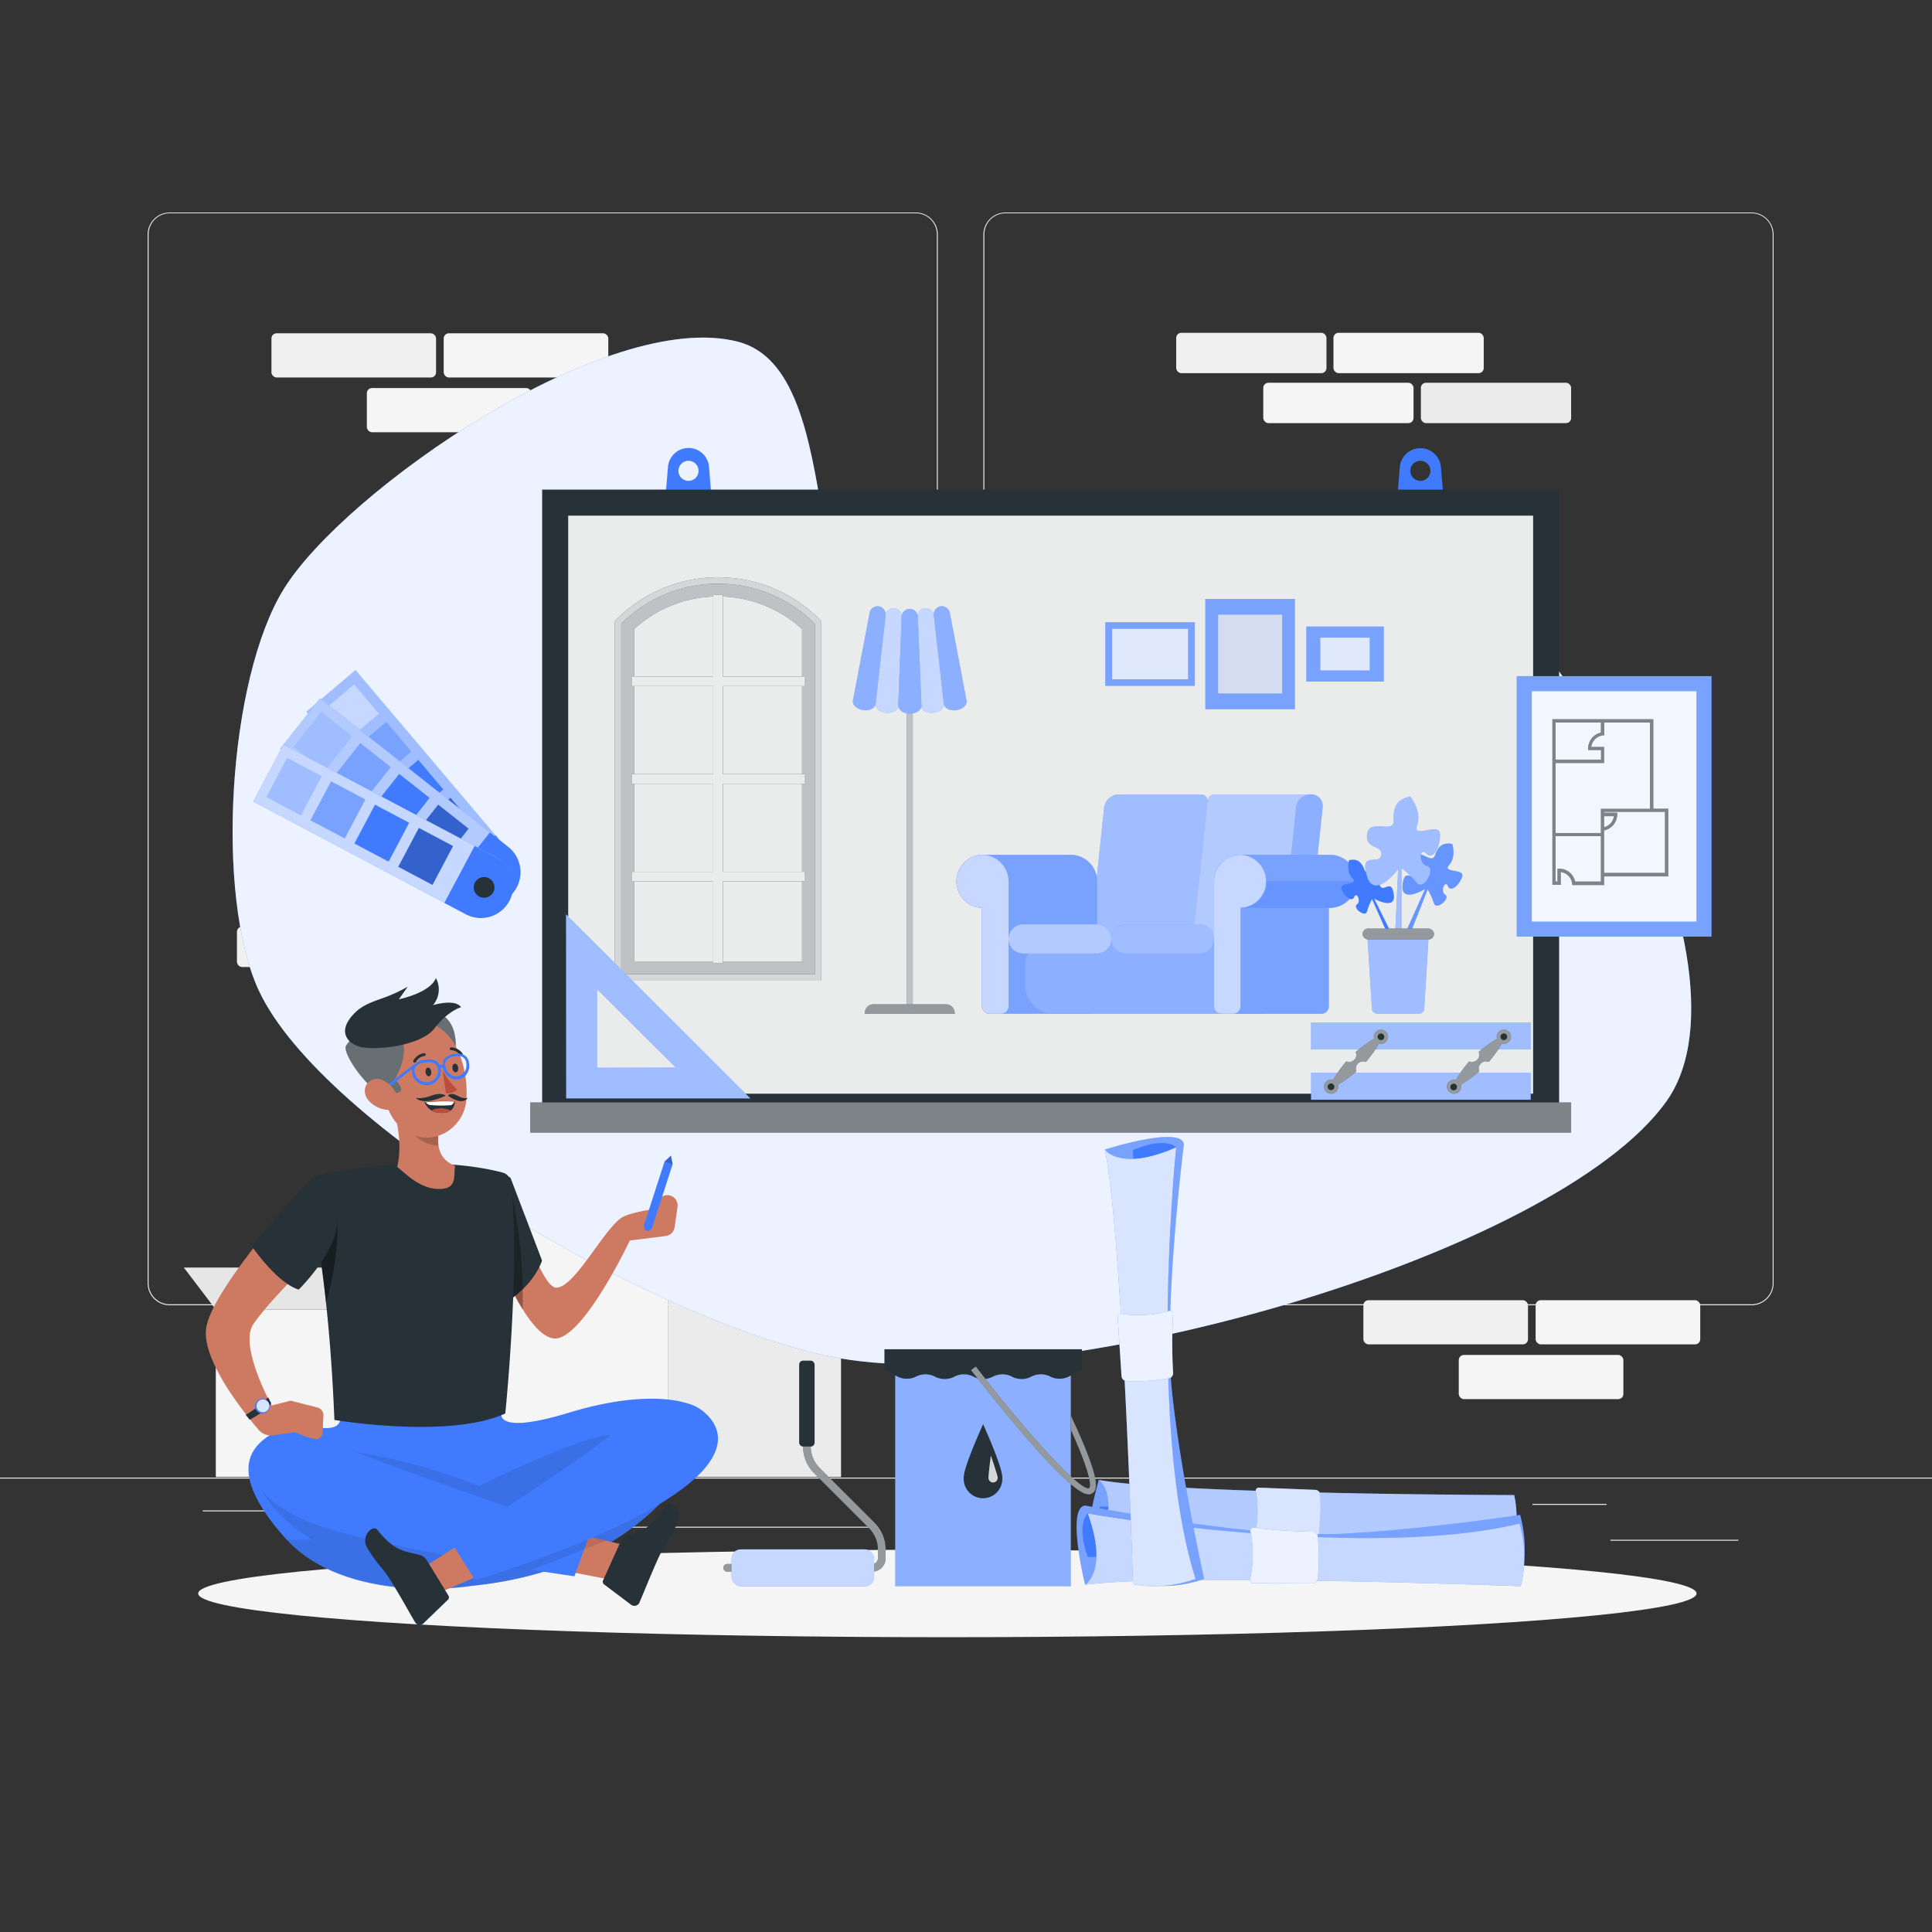 <svg xmlns="http://www.w3.org/2000/svg" viewBox="0 0 500 500"><rect x="0" y="0" width="500" height="500" fill="#333333" stroke="none"/><g id="background-complete"><rect x="416.78" y="398.49" width="33.12" height="0.25" style="fill:#ebebeb"></rect><rect x="322.53" y="401.21" width="8.69" height="0.25" style="fill:#ebebeb"></rect><rect x="396.59" y="389.21" width="19.19" height="0.25" style="fill:#ebebeb"></rect><rect x="52.46" y="390.89" width="43.19" height="0.25" style="fill:#ebebeb"></rect><rect x="104.56" y="390.89" width="6.33" height="0.25" style="fill:#ebebeb"></rect><rect x="131.47" y="395.11" width="93.68" height="0.25" style="fill:#ebebeb"></rect><path d="M237,337.8H43.92a5.71,5.71,0,0,1-5.71-5.71V60.66A5.71,5.71,0,0,1,43.92,55H237a5.71,5.71,0,0,1,5.71,5.71V332.09A5.71,5.71,0,0,1,237,337.8ZM43.92,55.2a5.47,5.47,0,0,0-5.46,5.46V332.09a5.47,5.47,0,0,0,5.46,5.46H237a5.47,5.47,0,0,0,5.46-5.46V60.66A5.47,5.47,0,0,0,237,55.2Z" style="fill:#ebebeb"></path><path d="M453.31,337.8H260.21a5.72,5.72,0,0,1-5.71-5.71V60.66A5.72,5.72,0,0,1,260.21,55h193.1A5.71,5.71,0,0,1,459,60.66V332.09A5.71,5.71,0,0,1,453.31,337.8ZM260.21,55.2a5.47,5.47,0,0,0-5.46,5.46V332.09a5.47,5.47,0,0,0,5.46,5.46h193.1a5.47,5.47,0,0,0,5.46-5.46V60.66a5.47,5.47,0,0,0-5.46-5.46Z" style="fill:#ebebeb"></path><rect y="382.4" width="500" height="0.25" style="fill:#ebebeb"></rect><rect x="100.19" y="309.48" width="72.77" height="72.77" style="fill:#f5f5f5"></rect><rect x="172.96" y="309.48" width="44.7" height="72.77" style="fill:#ebebeb"></rect><polygon points="190.84 309.48 190.84 337.02 192 335.97 194.04 337.25 195.83 335.97 198.13 337.25 200.55 335.97 202.08 337.25 203.86 336.31 203.86 309.48 190.84 309.48" style="fill:#e0e0e0"></polygon><polygon points="190.84 309.48 190.84 337.02 192 335.97 194.04 337.25 195.83 335.97 198.13 337.25 200.55 335.97 202.08 337.25 203.86 336.31 203.86 309.48 190.84 309.48" style="fill:#e0e0e0;opacity:0.7"></polygon><rect x="55.85" y="338.92" width="43.33" height="43.33" style="fill:#f5f5f5"></rect><rect x="99.18" y="338.92" width="26.62" height="43.33" style="fill:#e6e6e6"></rect><polygon points="90.9 328.04 47.57 328.04 55.85 338.92 99.18 338.92 90.9 328.04" style="fill:#e6e6e6"></polygon><polygon points="107.02 328.04 133.64 328.04 125.8 338.92 99.18 338.92 107.02 328.04" style="fill:#ebebeb"></polygon><rect x="124.64" y="252.76" width="38.89" height="10.43" rx="1.32" transform="translate(288.17 515.96) rotate(180)" style="fill:#ebebeb"></rect><rect x="83.86" y="252.76" width="38.89" height="10.43" rx="1.32" transform="translate(206.61 515.96) rotate(180)" style="fill:#f5f5f5"></rect><rect x="102.03" y="239.83" width="38.89" height="10.43" rx="1.32" transform="translate(242.94 490.09) rotate(180)" style="fill:#f5f5f5"></rect><rect x="61.33" y="239.83" width="38.89" height="10.43" rx="1.32" transform="translate(161.54 490.09) rotate(180)" style="fill:#f0f0f0"></rect><rect x="367.72" y="99.06" width="38.89" height="10.44" rx="1.32" transform="translate(774.33 208.56) rotate(180)" style="fill:#ebebeb"></rect><rect x="326.94" y="99.06" width="38.89" height="10.44" rx="1.32" transform="translate(692.76 208.56) rotate(180)" style="fill:#f5f5f5"></rect><rect x="345.1" y="86.13" width="38.89" height="10.44" rx="1.32" transform="translate(729.09 182.7) rotate(180)" style="fill:#f5f5f5"></rect><rect x="304.4" y="86.13" width="38.89" height="10.44" rx="1.32" transform="translate(647.69 182.7) rotate(180)" style="fill:#f0f0f0"></rect><rect x="94.94" y="100.43" width="42.6" height="11.43" rx="1.32" transform="translate(232.48 212.29) rotate(180)" style="fill:#f5f5f5"></rect><rect x="114.84" y="86.27" width="42.6" height="11.43" rx="1.32" transform="translate(272.27 183.96) rotate(180)" style="fill:#f5f5f5"></rect><rect x="70.26" y="86.27" width="42.6" height="11.43" rx="1.32" transform="translate(183.11 183.96) rotate(180)" style="fill:#f0f0f0"></rect><rect x="377.53" y="350.66" width="42.6" height="11.43" rx="1.32" transform="translate(797.66 712.75) rotate(180)" style="fill:#f5f5f5"></rect><rect x="397.43" y="336.5" width="42.6" height="11.43" rx="1.32" transform="translate(837.45 684.42) rotate(180)" style="fill:#f5f5f5"></rect><rect x="352.85" y="336.5" width="42.6" height="11.43" rx="1.32" transform="translate(748.29 684.42) rotate(180)" style="fill:#f0f0f0"></rect></g><g id="background-simple"><path d="M73.51,152.33C89.33,126.88,157.25,79.68,191,88.44c29.65,7.69,14.71,82.41,42.43,93.8,29.2,12,82.91-56.23,115-50.72,51.06,8.76,108.68,117.08,82.9,153.41C402.74,325.3,270.68,362.62,214.53,351c-45.77-9.48-131-59.2-147.55-94.65C55.63,231.93,59,175.64,73.51,152.33Z" style="fill:#407BFF"></path><path d="M73.51,152.33C89.33,126.88,157.25,79.68,191,88.44c29.65,7.69,14.71,82.41,42.43,93.8,29.2,12,82.91-56.23,115-50.72,51.06,8.76,108.68,117.08,82.9,153.41C402.74,325.3,270.68,362.62,214.53,351c-45.77-9.48-131-59.2-147.55-94.65C55.63,231.93,59,175.64,73.51,152.33Z" style="fill:#fff;opacity:0.9"></path></g><g id="Shadow"><ellipse id="path" cx="245.18" cy="412.39" rx="193.89" ry="11.32" style="fill:#f5f5f5"></ellipse></g><g id="Character"><path d="M132,306s7.37,27.3,12,27.24,11.74-14.25,16.63-17.95c1.76-1.33,7.61-2.23,7.61-2.23l2.46-2.84a2.66,2.66,0,0,1,3.06-.7h0a2.66,2.66,0,0,1,1.58,2.82l-.75,5.27a2.66,2.66,0,0,1-2.3,2.27L163,321.05s-12.69,26.81-20,25.3-14.81-22.5-14.81-22.5Z" style="fill:#ce7a63"></path><path d="M132.19,305l8.09,21.22s-1.77,6.15-9.51,10.93c0,0-5.76-10.26-4.36-17.26A103.05,103.05,0,0,1,131.06,305,.6.6,0,0,1,132.19,305Z" style="fill:#263238"></path><path d="M130.62,306.12a98.9,98.9,0,0,0-4.21,13.76c-1.4,7,4.36,17.26,4.36,17.26a28.46,28.46,0,0,0,2.49-1.74c.62,1.18,1.29,2.35,2,3.47A129.23,129.23,0,0,0,132,306.94Z" style="opacity:0.3"></path><path d="M130,364.67s-4.08,7.44,17.36.89,34.95-3,35.73,1.84-12.56,38.23-61.24,43.06c0,0-32.47,5.31-48.27-12.66s-8-24.35-1.57-27.61,15.93,2.65,16.24-3.72Z" style="fill:#407BFF"></path><path d="M175.66,379.84s-20.14,20.06-44.74,20.83c-21.21.67-55.83-18.61-65-24-.07.16-.13.32-.19.49l.7,3.86s-.56,7.93,14.25,17.47H74.21c16,17.07,47.59,11.93,47.59,11.93,31.09-3.09,47.75-17.82,55.54-29.33h0Z" style="opacity:0.1"></path><path d="M88,375.27a140,140,0,0,1,35.89,9.33s28-13.82,34.9-13.26-27.76,22.94-27.76,22.94L90.49,382.8Z" style="opacity:0.1"></path><path d="M130.77,365.81s3.92-38.45,1.5-59.8a3,3,0,0,0-2.16-2.54c-5.41-1.46-22.19-4.81-48.09.74a3,3,0,0,0-2.28,3.56c1.62,7,5.49,26.68,6.8,59.71C86.54,367.48,116.16,372.48,130.77,365.81Z" style="fill:#263238"></path><path d="M81.49,316.47c.92,5.18,2,12.1,2.89,20.81,3.82-13.46,2.81-22.12,2.81-22.12L84.54,314Z" style="opacity:0.4"></path><path d="M80.4,305.54S54,334.05,53.29,344.31c-.56,8.3,9.71,21.14,13.65,25.74a4.16,4.16,0,0,0,3.72,1.4l5.72-.79,4.25,1.78a2.07,2.07,0,0,0,2.87-1.81l.2-4.27a2.07,2.07,0,0,0-1.56-2.11l-6.93-1.76-4.89,1.25s-8.57-15.45-4.75-21.05S78.3,328.4,82.68,323.75C85.83,320.4,90,316.28,80.4,305.54Z" style="fill:#ce7a63"></path><path d="M80.33,305.25s-7.21,7.34-15.14,17.29c0,0,6.45,9.49,12.12,11.2,0,0,10.73-10.5,9.88-18.58A13.16,13.16,0,0,0,80.33,305.25Z" style="fill:#263238"></path><polygon points="142.15 395.23 161.44 399.82 158.63 408.95 138.88 405.12 142.15 395.23" style="fill:#ce7a63"></polygon><path d="M67,374.68c5.48-7.44,18.86-1,36.22,5.31,35.69,13.06,49.44,16.95,49.44,16.95l-4,11s-55.46-7.77-70.69-14.93S64.47,378.11,67,374.68Z" style="fill:#407BFF"></path><path d="M160.4,399.43l-4.34,9.6a.85.85,0,0,0,.26,1l7,5.27a1.42,1.42,0,0,0,2-.27,1.35,1.35,0,0,0,.15-.26c1.51-3.48,2.71-6.64,4.66-11,2.3-5.08,2.32-3.51,5.11-9.45,1.67-3.57-2.12-6.08-3-4.65-4,6.59-6.47,6.36-10.19,7.92A3.38,3.38,0,0,0,160.4,399.43Z" style="fill:#263238"></path><path d="M156.87,398.73l-4.47-1.06.27-.73s-2.26-.64-7.3-2.26l-6.49,2.26-11.35,4.34,3.26,4c2.37.39,4.6.74,6.62,1.06Z" style="opacity:0.1"></path><polygon points="166.85 318.3 167.89 318.64 168.71 317.9 174.07 301.31 173.64 299.07 171.98 300.63 166.62 317.23 166.85 318.3" style="fill:#407BFF"></polygon><polygon points="174.07 301.31 173.64 299.07 171.98 300.63 174.07 301.31" style="opacity:0.2"></polygon><path d="M102.79,302c2.11,1.58,6.32,6.38,12,5.63,3.67-.48,2.51-4.07,3-5.89-3.94-1.62-4.7-4.65-4.32-8.38l-12-7.57C103,290.29,104.08,297,102.79,302Z" style="fill:#ce7a63"></path><path d="M106.34,288.88l7.1,4.44a18.53,18.53,0,0,0,0,3.16c-2.43,0-5.79-1.57-7.1-4C105.5,290.93,105.75,289.16,106.34,288.88Z" style="opacity:0.2;isolation:isolate"></path><path d="M112.84,278.34c-5.23-3.59-7.78-10.5-7.24-12s7.44-4.56,8.57-3.87c5.65,3.32,3.3,12.2,3.3,12.2l1.85,2.79Z" style="fill:#263238"></path><path d="M112.84,278.34c-5.23-3.59-7.78-10.5-7.24-12s7.44-4.56,8.57-3.87c5.65,3.32,3.3,12.2,3.3,12.2l1.85,2.79Z" style="fill:#fff;opacity:0.3"></path><path d="M98,277.12c1.59,7.5,2.14,12,6.55,15.28,6.62,5,15.46.11,16.13-7.7.61-7.08-2.11-18.13-10-20A10.46,10.46,0,0,0,98,277.12Z" style="fill:#ce7a63"></path><path d="M97.22,282.36c-4.85-4.08-8.45-10.33-7.69-11.68,2-3.57,8.48-5.87,12.37-3.65,5.71,3.2.29,12.21.29,12.21s2,2.26,1.59,3C103,283.64,97.22,282.36,97.22,282.36Z" style="fill:#263238"></path><path d="M97.22,282.36c-4.85-4.08-8.45-10.33-7.69-11.68,2-3.57,8.48-5.87,12.37-3.65,5.71,3.2.29,12.21.29,12.21s2,2.26,1.59,3C103,283.64,97.22,282.36,97.22,282.36Z" style="fill:#fff;opacity:0.3"></path><path d="M110.14,277.54c.1.62.5,1.07.9,1s.65-.61.56-1.23-.49-1.06-.9-1S110.05,276.93,110.14,277.54Z" style="fill:#263238"></path><path d="M117.11,276.5c.09.61.49,1.06.9,1s.65-.61.56-1.22-.5-1.07-.9-1S117,275.88,117.11,276.5Z" style="fill:#263238"></path><path d="M114.56,277.12a22.17,22.17,0,0,0,3.74,4.82,3.61,3.61,0,0,1-2.87,1Z" style="fill:#ba4d3c"></path><path d="M107.32,275a.41.41,0,0,1-.19,0,.38.38,0,0,1-.14-.5,3.65,3.65,0,0,1,2.72-1.93.37.37,0,1,1,.06.73h0a2.93,2.93,0,0,0-2.14,1.56A.35.35,0,0,1,107.32,275Z" style="fill:#263238"></path><path d="M119.4,273.28a.34.34,0,0,1-.31-.16,2.91,2.91,0,0,0-2.26-1.33.37.37,0,1,1,0-.73,3.65,3.65,0,0,1,2.91,1.66.34.34,0,0,1-.08.49h0A.32.32,0,0,1,119.4,273.28Z" style="fill:#263238"></path><path d="M117.67,285.08a41,41,0,0,0-7.82.18c.81,1.68,2.18,3,5.12,2.72a2.69,2.69,0,0,0,2.71-2.65A2.09,2.09,0,0,0,117.67,285.08Z" style="fill:#263238"></path><path d="M115,288a5.5,5.5,0,0,1-3.28-.59,3.29,3.29,0,0,1,1.64-.53,5.79,5.79,0,0,1,3.32.54A2.76,2.76,0,0,1,115,288Z" style="fill:#ba4d3c"></path><path d="M111.55,286a1.67,1.67,0,0,1-1.36-.74c1.59-.13,2.89-.2,3.93-.23s2.25,0,3.38.06a1.2,1.2,0,0,1-.83.93A31.26,31.26,0,0,1,111.55,286Z" style="fill:#fff"></path><path d="M115.33,283.56s-1-1-3.71,0-4.05.53-4.05.53S109.15,286.42,115.33,283.56Z" style="fill:#263238"></path><path d="M115.91,283.56s.66-1,2.45,0,2.68.53,2.68.53S120,286.42,115.91,283.56Z" style="fill:#263238"></path><path d="M121.36,275c-.29-1.8-1.65-2.6-3.84-2.25a4.16,4.16,0,0,0-2.25,1,2.33,2.33,0,0,0-.72,1.78l-.74.1c-.45-1-1.51-1.74-3.91-1.36a5,5,0,0,0-2.47,1l-.1.12h0l-1.73,1.25c-1.36,1-5.16,4-5.32,4.13l.44.55s3.94-3.16,5.28-4.11l.64-.46a3.22,3.22,0,0,0,0,.93,3.76,3.76,0,0,0,3.71,3.16,4,4,0,0,0,.6,0,3.77,3.77,0,0,0,3.11-4.32.8.8,0,0,0,0-.15l.58-.08a3.67,3.67,0,0,0,3.46,3.1,4.38,4.38,0,0,0,.5,0,3.3,3.3,0,0,0,2.23-1.49A3.92,3.92,0,0,0,121.36,275Zm-10.52,5a3.06,3.06,0,0,1-3.51-2.53,1.78,1.78,0,0,1,.56-1.76A4.41,4.41,0,0,1,110,275a7.19,7.19,0,0,1,1-.09c2,0,2.24,1.25,2.31,1.71A3,3,0,0,1,110.84,280.09Zm9.37-2.66a2.59,2.59,0,0,1-1.75,1.18,2.91,2.91,0,0,1-3.18-2.59,1.85,1.85,0,0,1,.47-1.76,3.53,3.53,0,0,1,1.88-.78,5.66,5.66,0,0,1,.88-.07,1.92,1.92,0,0,1,2.16,1.74A3.22,3.22,0,0,1,120.21,277.43Z" style="fill:#407BFF"></path><path d="M95.32,284.73a7.32,7.32,0,0,0,5,2.51c2.55.17,3.31-2.23,2.17-4.37-1-1.92-3.6-4.32-5.95-3.5S93.79,282.92,95.32,284.73Z" style="fill:#ce7a63"></path><path d="M93.87,271.06c-3.26-.5-7.21-3.64-2.15-8.83,2.46-2.52,5.79-3.29,8.56-4.37a38.72,38.72,0,0,0,5.25-2.52l-2.3,3.27s8-1.58,9.59-5.48a6.24,6.24,0,0,1-.76,7s5.66-1.75,7.26.53c0,0-3.41.93-6.89,5.5C109.25,270.33,98.76,271.81,93.87,271.06Z" style="fill:#263238"></path><polygon points="123.18 396.94 109.12 405.96 113.38 412.32 128.16 405.96 123.18 396.94" style="fill:#ce7a63"></polygon><path d="M110.55,403.94l5.51,9a.86.86,0,0,1-.13,1.06l-6.31,6.1a1.42,1.42,0,0,1-2,0,1.08,1.08,0,0,1-.18-.24c-1.93-3.27-3.52-6.25-6-10.27-2.91-4.76-2.74-3.2-6.25-8.74-2.11-3.34,1.34-6.3,2.4-5,4.83,6,7.22,5.5,11.11,6.58A3.39,3.39,0,0,1,110.55,403.94Z" style="fill:#263238"></path><path d="M123,409c64.05-20.49,67.94-35.64,59.55-43.26-8.17-7.41-19.15,1.62-28.46,8.69-6.33,4.81-26.2,17.81-37.1,25.05Z" style="fill:#407BFF"></path><path d="M63.59,366.15a25.37,25.37,0,0,0,5.81-4.53l.79,1.55s-.21,1.29-5.57,4.26Z" style="fill:#263238"></path><path d="M69.81,363.89A1.91,1.91,0,1,1,67.9,362,1.91,1.91,0,0,1,69.81,363.89Z" style="fill:#407BFF"></path><path d="M69.69,363.83a1.65,1.65,0,1,1-1.64-1.64A1.64,1.64,0,0,1,69.69,363.83Z" style="fill:#fff;opacity:0.8"></path></g><g id="Board"><path d="M183.5,120.87a5.33,5.33,0,0,0-10.63,0l-.57,6.86h11.76Zm-5.32,3.58a2.6,2.6,0,1,1,2.6-2.6A2.59,2.59,0,0,1,178.18,124.45Z" style="fill:#407BFF"></path><path d="M372.91,120.87a5.34,5.34,0,0,0-10.64,0l-.56,6.86h11.76Zm-5.32,3.58a2.6,2.6,0,1,1,2.6-2.6A2.6,2.6,0,0,1,367.59,124.45Z" style="fill:#407BFF"></path><rect x="140.31" y="126.71" width="263.19" height="163.07" style="fill:#263238"></rect><rect x="147.05" y="133.45" width="249.72" height="149.6" style="fill:#fff;opacity:0.9"></rect><rect x="137.21" y="285.31" width="269.4" height="7.82" style="fill:#263238"></rect><rect x="137.21" y="285.31" width="269.4" height="7.82" style="fill:#fff;opacity:0.4"></rect><path d="M212.56,253.8H159.12V160.74l.48-.49a37.15,37.15,0,0,1,52.47,0l.49.49Zm-50.12-3.33h46.79V162.13a33.8,33.8,0,0,0-46.79,0Z" style="fill:#263238"></path><g style="opacity:0.8"><path d="M212.56,253.8H159.12V160.74l.48-.49a37.15,37.15,0,0,1,52.47,0l.49.49Zm-50.12-3.33h46.79V162.13a33.8,33.8,0,0,0-46.79,0Z" style="fill:#fff"></path></g><path d="M210.9,252.14H160.78V161.42l.51-.49a35.27,35.27,0,0,1,24.55-9.87h0a35.27,35.27,0,0,1,24.55,9.87l.51.49Zm-46.8-3.33h43.47v-86a32.18,32.18,0,0,0-43.47,0Z" style="fill:#263238"></path><g style="opacity:0.7"><path d="M210.9,252.14H160.78V161.42l.51-.49a35.27,35.27,0,0,1,24.55-9.87h0a35.27,35.27,0,0,1,24.55,9.87l.51.49Zm-46.8-3.33h43.47v-86a32.18,32.18,0,0,0-43.47,0Z" style="fill:#fff"></path></g><polygon points="208.2 177.57 208.2 175.07 187.09 175.07 187.09 153.96 184.59 153.96 184.59 175.07 163.47 175.07 163.47 177.57 184.59 177.57 184.59 200.34 163.47 200.34 163.47 202.84 184.59 202.84 184.59 225.62 163.47 225.62 163.47 228.11 184.59 228.11 184.59 249.23 187.09 249.23 187.09 228.11 208.2 228.11 208.2 225.62 187.09 225.62 187.09 202.84 208.2 202.84 208.2 200.34 187.09 200.34 187.09 177.57 208.2 177.57" style="fill:#263238"></polygon><polygon points="208.2 177.57 208.2 175.07 187.09 175.07 187.09 153.96 184.59 153.96 184.59 175.07 163.47 175.07 163.47 177.57 184.59 177.57 184.59 200.34 163.47 200.34 163.47 202.84 184.59 202.84 184.59 225.62 163.47 225.62 163.47 228.11 184.59 228.11 184.59 249.23 187.09 249.23 187.09 228.11 208.2 228.11 208.2 225.62 187.09 225.62 187.09 202.84 208.2 202.84 208.2 200.34 187.09 200.34 187.09 177.57 208.2 177.57" style="fill:#fff;opacity:0.9"></polygon><rect x="234.64" y="171.2" width="1.58" height="91.09" style="fill:#263238"></rect><rect x="234.64" y="171.2" width="1.58" height="91.09" style="fill:#fff;opacity:0.7"></rect><path d="M233.35,159.52a2.09,2.09,0,0,0-4.16-.32q-1.29,11.49-2.6,23c-.13,1.1,1.12,2.14,2.79,2.27s3.06-.72,3.1-1.83Z" style="fill:#407BFF"></path><path d="M241.68,159.2a2.09,2.09,0,0,0-4.16.32l.87,23.11c0,1.11,1.43,2,3.1,1.83s2.92-1.17,2.79-2.27Q243,170.7,241.68,159.2Z" style="fill:#407BFF"></path><g style="opacity:0.7"><path d="M233.35,159.52a2.09,2.09,0,0,0-4.16-.32q-1.29,11.49-2.6,23c-.13,1.1,1.12,2.14,2.79,2.27s3.06-.72,3.1-1.83Z" style="fill:#fff"></path><path d="M241.68,159.2a2.09,2.09,0,0,0-4.16.32l.87,23.11c0,1.11,1.43,2,3.1,1.83s2.92-1.17,2.79-2.27Q243,170.7,241.68,159.2Z" style="fill:#fff"></path></g><path d="M229.19,159.2a2.09,2.09,0,0,0-4.13-.62q-2.16,11.35-4.33,22.72c-.21,1.08,1,2.22,2.62,2.48s3.11-.49,3.24-1.59Q227.9,170.7,229.19,159.2Z" style="fill:#407BFF"></path><path d="M237.52,159.52a2.09,2.09,0,0,0-4.17,0l-.87,23.11c0,1.11,1.28,2.06,3,2.06s3-.95,3-2.06Z" style="fill:#407BFF"></path><path d="M245.81,158.58a2.09,2.09,0,0,0-4.13.62q1.29,11.49,2.6,23c.13,1.1,1.58,1.84,3.24,1.59s2.83-1.4,2.62-2.48Q248,169.93,245.81,158.58Z" style="fill:#407BFF"></path><g style="opacity:0.4"><path d="M229.19,159.2a2.09,2.09,0,0,0-4.13-.62q-2.16,11.35-4.33,22.72c-.21,1.08,1,2.22,2.62,2.48s3.11-.49,3.24-1.59Q227.9,170.7,229.19,159.2Z" style="fill:#fff"></path><path d="M237.52,159.52a2.09,2.09,0,0,0-4.17,0l-.87,23.11c0,1.11,1.28,2.06,3,2.06s3-.95,3-2.06Z" style="fill:#fff"></path><path d="M245.81,158.58a2.09,2.09,0,0,0-4.13.62q1.29,11.49,2.6,23c.13,1.1,1.58,1.84,3.24,1.59s2.83-1.4,2.62-2.48Q248,169.93,245.81,158.58Z" style="fill:#fff"></path></g><path d="M247.07,262.39a2.27,2.27,0,0,0-2.3-2.48H226.1a2.27,2.27,0,0,0-2.3,2.48Z" style="fill:#263238"></path><path d="M247.07,262.39a2.27,2.27,0,0,0-2.3-2.48H226.1a2.27,2.27,0,0,0-2.3,2.48Z" style="fill:#fff;opacity:0.5"></path><path d="M339.22,205.6H314.37a2,2,0,0,0-1.92,1.74l-4,37.67a1.54,1.54,0,0,0,1.56,1.74H334.9Z" style="fill:#407BFF"></path><path d="M339.22,205.6H314.37a2,2,0,0,0-1.92,1.74l-4,37.67a1.54,1.54,0,0,0,1.56,1.74H334.9Z" style="fill:#fff;opacity:0.6"></path><path d="M282.14,243.31c.13-1.19,3.48-33.08,3.6-34.28a3.91,3.91,0,0,1,3.8-3.43H310.9a1.53,1.53,0,0,1,1.55,1.74l-4,37.67a2,2,0,0,1-1.92,1.74H285.21A3,3,0,0,1,282.14,243.31Z" style="fill:#407BFF"></path><path d="M282.14,243.31c.13-1.19,3.48-33.08,3.6-34.28a3.91,3.91,0,0,1,3.8-3.43H310.9a1.53,1.53,0,0,1,1.55,1.74l-4,37.67a2,2,0,0,1-1.92,1.74H285.21A3,3,0,0,1,282.14,243.31Z" style="fill:#fff;opacity:0.5"></path><path d="M335.43,209a3.91,3.91,0,0,1,3.79-3.43,3,3,0,0,1,3.07,3.43c-.15,1.48-3.44,32.81-3.6,34.28a3.91,3.91,0,0,1-3.79,3.44,3,3,0,0,1-3.07-3.44C332,242.12,335.3,210.23,335.43,209Z" style="fill:#407BFF"></path><path d="M335.43,209a3.91,3.91,0,0,1,3.79-3.43,3,3,0,0,1,3.07,3.43c-.15,1.48-3.44,32.81-3.6,34.28a3.91,3.91,0,0,1-3.79,3.44,3,3,0,0,1-3.07-3.44C332,242.12,335.3,210.23,335.43,209Z" style="fill:#fff;opacity:0.4"></path><path d="M277,221.22H254.15a6.87,6.87,0,0,0,0,13.73v25.48a1.94,1.94,0,0,0,1.93,1.93H282a1.93,1.93,0,0,0,1.93-1.93V228.08A6.86,6.86,0,0,0,277,221.22Z" style="fill:#407BFF"></path><path d="M277,221.22H254.15a6.87,6.87,0,0,0,0,13.73v25.48a1.94,1.94,0,0,0,1.93,1.93H282a1.93,1.93,0,0,0,1.93-1.93V228.08A6.86,6.86,0,0,0,277,221.22Z" style="fill:#fff;opacity:0.3"></path><path d="M254.15,221.22a6.87,6.87,0,0,0,0,13.73v25.48a1.94,1.94,0,0,0,1.93,1.93h3a1.94,1.94,0,0,0,1.93-1.93V228.08A6.87,6.87,0,0,0,254.15,221.22Z" style="fill:#407BFF"></path><path d="M254.15,221.22a6.87,6.87,0,0,0,0,13.73v25.48a1.94,1.94,0,0,0,1.93,1.93h3a1.94,1.94,0,0,0,1.93-1.93V228.08A6.87,6.87,0,0,0,254.15,221.22Z" style="fill:#fff;opacity:0.7"></path><rect x="265.27" y="242.97" width="68.26" height="19.39" rx="6.97" transform="translate(598.81 505.33) rotate(180)" style="fill:#407BFF"></rect><rect x="265.27" y="242.97" width="68.26" height="19.39" rx="6.97" transform="translate(598.81 505.33) rotate(180)" style="fill:#fff;opacity:0.4"></rect><path d="M314.19,243h0a3.78,3.78,0,0,0-3.78-3.78h-19A3.78,3.78,0,0,0,287.6,243h0a3.78,3.78,0,0,0,3.78,3.78h19A3.78,3.78,0,0,0,314.19,243Z" style="fill:#407BFF"></path><path d="M314.19,243h0a3.78,3.78,0,0,0-3.78-3.78h-19A3.78,3.78,0,0,0,287.6,243h0a3.78,3.78,0,0,0,3.78,3.78h19A3.78,3.78,0,0,0,314.19,243Z" style="fill:#fff;opacity:0.5"></path><path d="M287.6,243h0a3.78,3.78,0,0,0-3.78-3.78h-19A3.77,3.77,0,0,0,261,243h0a3.77,3.77,0,0,0,3.77,3.78h19A3.78,3.78,0,0,0,287.6,243Z" style="fill:#407BFF"></path><path d="M287.6,243h0a3.78,3.78,0,0,0-3.78-3.78h-19A3.77,3.77,0,0,0,261,243h0a3.77,3.77,0,0,0,3.77,3.78h19A3.78,3.78,0,0,0,287.6,243Z" style="fill:#fff;opacity:0.6"></path><path d="M321.05,221.22h22.87a6.87,6.87,0,1,1,0,13.73v25.48a1.93,1.93,0,0,1-1.93,1.93H316.11a1.93,1.93,0,0,1-1.92-1.93V228.08A6.86,6.86,0,0,1,321.05,221.22Z" style="fill:#407BFF"></path><path d="M321.05,221.22h22.87a6.87,6.87,0,1,1,0,13.73v25.48a1.93,1.93,0,0,1-1.93,1.93H316.11a1.93,1.93,0,0,1-1.92-1.93V228.08A6.86,6.86,0,0,1,321.05,221.22Z" style="fill:#fff;opacity:0.3"></path><path d="M321.05,221.22a6.87,6.87,0,0,1,0,13.73v25.48a1.93,1.93,0,0,1-1.93,1.93h-3a1.93,1.93,0,0,1-1.92-1.93V228.08A6.86,6.86,0,0,1,321.05,221.22Z" style="fill:#407BFF"></path><path d="M321.05,221.22a6.87,6.87,0,0,1,0,13.73v25.48a1.93,1.93,0,0,1-1.93,1.93h-3a1.93,1.93,0,0,1-1.92-1.93V228.08A6.86,6.86,0,0,1,321.05,221.22Z" style="fill:#fff;opacity:0.7"></path><path d="M327.91,228.08h22.88a6.88,6.88,0,0,1-6.87,6.87H321.05A6.87,6.87,0,0,0,327.91,228.08Z" style="fill:#407BFF"></path><g style="opacity:0.2"><path d="M327.91,228.08h22.88a6.88,6.88,0,0,1-6.87,6.87H321.05A6.87,6.87,0,0,0,327.91,228.08Z" style="fill:#fff"></path></g><rect x="311.93" y="155" width="23.18" height="28.53" transform="translate(647.05 338.54) rotate(180)" style="fill:#407BFF"></rect><rect x="286.06" y="161.04" width="23.17" height="16.46" transform="translate(595.28 338.54) rotate(180)" style="fill:#407BFF"></rect><rect x="338.07" y="162.15" width="20.05" height="14.24" style="fill:#407BFF"></rect><rect x="311.93" y="155" width="23.18" height="28.53" transform="translate(647.05 338.54) rotate(180)" style="fill:#fff;opacity:0.3"></rect><rect x="286.06" y="161.04" width="23.17" height="16.46" transform="translate(595.28 338.54) rotate(180)" style="fill:#fff;opacity:0.3"></rect><rect x="338.07" y="162.15" width="20.05" height="14.24" style="fill:#fff;opacity:0.3"></rect><rect x="315.24" y="159.08" width="16.56" height="20.38" transform="translate(647.05 338.54) rotate(180)" style="fill:#ebebeb;opacity:0.8"></rect><rect x="287.82" y="162.75" width="19.64" height="13.04" transform="translate(595.28 338.54) rotate(180)" style="fill:#fafafa;opacity:0.8"></rect><rect x="341.71" y="165.03" width="12.76" height="8.47" style="fill:#fafafa;opacity:0.8"></rect><path d="M360.72,242.8l-5.07-10.22s5.63,3.16,5.06-1.06-2.47-.65-3.47-2.11,2.09-1.83.7-4.06-4,1.8-4.8-.23-1.82-3-4-2.51c0,0-.86,2.91.88,4.72s-3.62.86-2.84,2.8,2.72,3.47,3.3,2,1.89,1.08.68,1.94,2.17,3.5,2.62,1.83a16.55,16.55,0,0,1,1.3-3.2l4.88,11Z" style="fill:#407BFF"></path><path d="M363.46,242l5.35-11.92s-6.3,3.87-5.83-1,2.79-.85,3.87-2.56-2.47-2-1-4.62,4.65,1.88,5.49-.48,1.94-3.49,4.5-3c0,0,1.11,3.29-.8,5.44s4.18.82,3.37,3.08-3,4.09-3.69,2.39-2.1,1.31-.68,2.25-2.33,4.1-2.92,2.21a19.55,19.55,0,0,0-1.63-3.61L364.41,243Z" style="fill:#407BFF"></path><path d="M363.46,242l5.35-11.92s-6.3,3.87-5.83-1,2.79-.85,3.87-2.56-2.47-2-1-4.62,4.65,1.88,5.49-.48,1.94-3.49,4.5-3c0,0,1.11,3.29-.8,5.44s4.18.82,3.37,3.08-3,4.09-3.69,2.39-2.1,1.31-.68,2.25-2.33,4.1-2.92,2.21a19.55,19.55,0,0,0-1.63-3.61L364.41,243Z" style="fill:#fff;opacity:0.2"></path><path d="M361,243.13l.83-18.19s-6.19,8.24-8.08,1.7,3.19-2.53,3.71-5.31-4.23-1.34-3.65-5.49,7,.06,6.87-3.43.73-5.53,4.27-6.27c0,0,3.13,3.71,1.76,7.47s5.84-1.07,5.95,2.26-1.74,6.83-3.55,5-2.06,2.78.25,3.26-.9,6.52-2.64,4.37a26.76,26.76,0,0,0-4-3.84l0,19.21Z" style="fill:#407BFF"></path><path d="M361,243.13l.83-18.19s-6.19,8.24-8.08,1.7,3.19-2.53,3.71-5.31-4.23-1.34-3.65-5.49,7,.06,6.87-3.43.73-5.53,4.27-6.27c0,0,3.13,3.71,1.76,7.47s5.84-1.07,5.95,2.26-1.74,6.83-3.55,5-2.06,2.78.25,3.26-.9,6.52-2.64,4.37a26.76,26.76,0,0,0-4-3.84l0,19.21Z" style="fill:#fff;opacity:0.5"></path><path d="M356.46,262.36h10.71a1.43,1.43,0,0,0,1.42-1.33l1.13-18.48a1.42,1.42,0,0,0-1.41-1.5h-13a1.42,1.42,0,0,0-1.42,1.5L355.05,261A1.41,1.41,0,0,0,356.46,262.36Z" style="fill:#407BFF"></path><path d="M356.46,262.36h10.71a1.43,1.43,0,0,0,1.42-1.33l1.13-18.48a1.42,1.42,0,0,0-1.41-1.5h-13a1.42,1.42,0,0,0-1.42,1.5L355.05,261A1.41,1.41,0,0,0,356.46,262.36Z" style="fill:#fff;opacity:0.5"></path><rect x="352.64" y="240.3" width="18.49" height="2.83" rx="1.41" style="fill:#263238"></rect><rect x="352.64" y="240.3" width="18.49" height="2.83" rx="1.41" style="fill:#fff;opacity:0.5"></rect></g><g id="paint-bucket"><rect x="231.69" y="351.8" width="45.43" height="58.71" style="fill:#407BFF"></rect><rect x="231.69" y="351.8" width="45.43" height="58.71" style="fill:#fff;opacity:0.4"></rect><path d="M259.38,382.24a5,5,0,1,1-9.95,0c0-2.75,5-13.66,5-13.66S259.38,379.49,259.38,382.24Z" style="fill:#263238"></path><path d="M258.18,382.26a1.19,1.19,0,1,1-2.36.24c-.06-.65.61-5.82.61-5.82S258.12,381.61,258.18,382.26Z" style="fill:#fff;opacity:0.8"></path><path d="M280,354.37l-3.14,1.76a5.4,5.4,0,0,1-5.06.12h0a5.36,5.36,0,0,0-4.84,0l-.14.07a5.42,5.42,0,0,1-4.84,0l-.13-.07a5.38,5.38,0,0,0-4.85,0l-.13.07a5.42,5.42,0,0,1-4.84,0l-.14-.07a5.36,5.36,0,0,0-4.84,0l-.14.07a5.42,5.42,0,0,1-4.84,0l-.14-.07a5.36,5.36,0,0,0-4.84,0h0a5.4,5.4,0,0,1-5.06-.12l-3.14-1.76v-5.18H280Z" style="fill:#263238"></path><path d="M277.12,366.32V370c6.17,13.69,4.94,15,4.76,15.11-1.89,1.18-15.34-13.24-29.34-31.46l-1.23.94c.07.09,6.66,8.65,13.66,16.8,11.37,13.22,15.16,15.35,16.76,15.35a1.65,1.65,0,0,0,1-.31C284.26,385.5,284.64,382.36,277.12,366.32Z" style="fill:#263238"></path><path d="M277.12,366.32V370c6.17,13.69,4.94,15,4.76,15.11-1.89,1.18-15.34-13.24-29.34-31.46l-1.23.94c.07.09,6.66,8.65,13.66,16.8,11.37,13.22,15.16,15.35,16.76,15.35a1.65,1.65,0,0,0,1-.31C284.26,385.5,284.64,382.36,277.12,366.32Z" style="fill:#fff;opacity:0.5"></path></g><g id="paint-roller"><path d="M225.76,406.75H188.2a1,1,0,0,1-1-1h0a1,1,0,0,1,1-1h37.56a1.45,1.45,0,0,0,1.44-1.45V401a7.79,7.79,0,0,0-2.27-5.49l-14.25-14.25a9.82,9.82,0,0,1-2.86-6.9h2a7.85,7.85,0,0,0,2.27,5.49l14.25,14.24A9.8,9.8,0,0,1,229.2,401v2.27A3.45,3.45,0,0,1,225.76,406.75Z" style="fill:#263238"></path><g style="opacity:0.5"><path d="M225.76,406.75H188.2a1,1,0,0,1-1-1h0a1,1,0,0,1,1-1h37.56a1.45,1.45,0,0,0,1.44-1.45V401a7.79,7.79,0,0,0-2.27-5.49l-14.25-14.25a9.82,9.82,0,0,1-2.86-6.9h2a7.85,7.85,0,0,0,2.27,5.49l14.25,14.24A9.8,9.8,0,0,1,229.2,401v2.27A3.45,3.45,0,0,1,225.76,406.75Z" style="fill:#fff"></path></g><rect x="206.82" y="352.13" width="4" height="22.25" rx="1.03" style="fill:#263238"></rect><rect x="189.34" y="400.98" width="36.87" height="9.54" rx="2.36" style="fill:#407BFF"></rect><rect x="189.34" y="400.98" width="36.87" height="9.54" rx="2.36" style="fill:#fff;opacity:0.7"></rect></g><g id="Rulers"><path d="M146.5,236.64l47.69,47.63-47.66,0Zm28.37,39.64L154.51,256l0,20.34Z" style="fill:#407BFF"></path><g style="opacity:0.5"><path d="M146.5,236.64l47.69,47.63-47.66,0Zm28.37,39.64L154.51,256l0,20.34Z" style="fill:#fff"></path></g><rect x="339.3" y="264.61" width="56.83" height="7" style="fill:#407BFF"></rect><rect x="339.31" y="277.61" width="56.83" height="7" style="fill:#407BFF"></rect><g style="opacity:0.5"><rect x="339.3" y="264.61" width="56.83" height="7" style="fill:#fff"></rect></g><g style="opacity:0.5"><rect x="339.31" y="277.61" width="56.83" height="7" style="fill:#fff"></rect></g><path d="M353.47,274.86a31.41,31.41,0,0,0,3.42-4.76,1.85,1.85,0,1,0-1.28-1.28,32,32,0,0,0-4.76,3.43,1.84,1.84,0,0,1-2.42,2.43,32,32,0,0,0-3.43,4.76,1.85,1.85,0,1,0,1.28,1.28,31.49,31.49,0,0,0,4.76-3.43,1.85,1.85,0,0,1,2.43-2.43Z" style="fill:#263238"></path><path d="M353.47,274.86a31.41,31.41,0,0,0,3.42-4.76,1.85,1.85,0,1,0-1.28-1.28,32,32,0,0,0-4.76,3.43,1.84,1.84,0,0,1-2.42,2.43,32,32,0,0,0-3.43,4.76,1.85,1.85,0,1,0,1.28,1.28,31.49,31.49,0,0,0,4.76-3.43,1.85,1.85,0,0,1,2.43-2.43Z" style="fill:#fff;opacity:0.5"></path><path d="M358,268.94a.86.86,0,1,1,0-1.22A.86.86,0,0,1,358,268.94Z" style="fill:#263238"></path><path d="M345.07,281.87a.86.86,0,1,1,0-1.22A.86.86,0,0,1,345.07,281.87Z" style="fill:#263238"></path><path d="M385.28,274.85a32.13,32.13,0,0,0,3.42-4.76,1.85,1.85,0,1,0-1.28-1.28,32,32,0,0,0-4.76,3.43,1.84,1.84,0,0,1-2.42,2.43,31,31,0,0,0-3.43,4.76,1.85,1.85,0,1,0,1.28,1.28,32,32,0,0,0,4.76-3.43,1.85,1.85,0,0,1,2.43-2.43Z" style="fill:#263238"></path><path d="M385.28,274.85a32.13,32.13,0,0,0,3.42-4.76,1.85,1.85,0,1,0-1.28-1.28,32,32,0,0,0-4.76,3.43,1.84,1.84,0,0,1-2.42,2.43,31,31,0,0,0-3.43,4.76,1.85,1.85,0,1,0,1.28,1.28,32,32,0,0,0,4.76-3.43,1.85,1.85,0,0,1,2.43-2.43Z" style="fill:#fff;opacity:0.5"></path><path d="M389.8,268.92a.86.86,0,1,1,0-1.21A.85.85,0,0,1,389.8,268.92Z" style="fill:#263238"></path><path d="M376.88,281.85a.86.86,0,1,1-1.21-1.21.86.86,0,0,1,1.21,1.21Z" style="fill:#263238"></path></g><g id="color-palette"><path d="M119.43,231.55,79.32,184.21,92,173.44l40.1,47.34a8.32,8.32,0,0,1-1,11.74h0A8.32,8.32,0,0,1,119.43,231.55Z" style="fill:#407BFF"></path><path d="M119.43,231.55,79.32,184.21,92,173.44l40.1,47.34a8.32,8.32,0,0,1-1,11.74h0A8.32,8.32,0,0,1,119.43,231.55Z" style="fill:#fff;opacity:0.5"></path><rect x="85.53" y="178.86" width="10.02" height="11.38" transform="translate(172.84 -3.81) rotate(49.73)" style="fill:#407BFF"></rect><rect x="85.53" y="178.86" width="10.02" height="11.38" transform="translate(172.84 -3.81) rotate(49.73)" style="fill:#fff;opacity:0.7"></rect><rect x="93.83" y="188.67" width="10.02" height="11.38" transform="translate(183.26 -6.69) rotate(49.73)" style="fill:#407BFF"></rect><rect x="93.83" y="188.67" width="10.02" height="11.38" transform="translate(183.26 -6.69) rotate(49.73)" style="fill:#fff;opacity:0.3"></rect><rect x="102.14" y="198.48" width="10.02" height="11.38" transform="translate(193.68 -9.56) rotate(49.73)" style="fill:#407BFF"></rect><rect x="110.45" y="208.28" width="10.02" height="11.38" transform="translate(204.11 -12.43) rotate(49.73)" style="fill:#407BFF"></rect><rect x="110.45" y="208.28" width="10.02" height="11.38" transform="translate(204.11 -12.43) rotate(49.73)" style="opacity:0.2"></rect><path d="M132.14,220.78l-3.9-4.62-12.72,10.78,3.91,4.61a8.33,8.33,0,1,0,12.71-10.77Z" style="fill:#407BFF"></path><path d="M128.26,229.08a2.68,2.68,0,1,1,.31-3.78A2.68,2.68,0,0,1,128.26,229.08Z" style="fill:#263238"></path><path d="M121.19,232.27,72.5,193.81l10.33-13.08,48.69,38.46a8.33,8.33,0,0,1,1.37,11.7h0A8.33,8.33,0,0,1,121.19,232.27Z" style="fill:#407BFF"></path><path d="M121.19,232.27,72.5,193.81l10.33-13.08,48.69,38.46a8.33,8.33,0,0,1,1.37,11.7h0A8.33,8.33,0,0,1,121.19,232.27Z" style="fill:#fff;opacity:0.6"></path><rect x="78.54" y="186.24" width="10.02" height="11.38" transform="translate(136.94 -10.48) rotate(38.3)" style="fill:#407BFF"></rect><rect x="78.54" y="186.24" width="10.02" height="11.38" transform="translate(136.94 -10.48) rotate(38.3)" style="fill:#fff;opacity:0.5"></rect><rect x="88.63" y="194.2" width="10.02" height="11.38" transform="translate(144.05 -15.01) rotate(38.3)" style="fill:#407BFF"></rect><rect x="88.63" y="194.2" width="10.02" height="11.38" transform="translate(144.05 -15.01) rotate(38.3)" style="fill:#fff;opacity:0.3"></rect><rect x="98.71" y="202.17" width="10.02" height="11.38" transform="translate(151.15 -19.55) rotate(38.3)" style="fill:#407BFF"></rect><rect x="108.8" y="210.13" width="10.02" height="11.38" transform="translate(158.26 -24.09) rotate(38.3)" style="fill:#407BFF"></rect><rect x="108.8" y="210.13" width="10.02" height="11.38" transform="translate(158.26 -24.09) rotate(38.3)" style="opacity:0.2"></rect><path d="M131.52,219.19l-4.75-3.75-10.33,13.08,4.75,3.75a8.33,8.33,0,0,0,10.33-13.08Z" style="fill:#407BFF"></path><path d="M129.35,228.1a2.68,2.68,0,1,1-.44-3.77A2.67,2.67,0,0,1,129.35,228.1Z" style="fill:#263238"></path><path d="M120.37,236.49,65.55,207.43l7.81-14.73,54.82,29.06A8.35,8.35,0,0,1,131.64,233h0A8.35,8.35,0,0,1,120.37,236.49Z" style="fill:#407BFF"></path><path d="M120.37,236.49,65.55,207.43l7.81-14.73,54.82,29.06A8.35,8.35,0,0,1,131.64,233h0A8.35,8.35,0,0,1,120.37,236.49Z" style="fill:#fff;opacity:0.7"></path><rect x="71.08" y="197.89" width="10.02" height="11.38" transform="translate(104.22 -11.93) rotate(27.93)" style="fill:#407BFF"></rect><rect x="71.08" y="197.89" width="10.02" height="11.38" transform="translate(104.22 -11.93) rotate(27.93)" style="fill:#fff;opacity:0.5"></rect><rect x="82.44" y="203.91" width="10.02" height="11.38" transform="translate(108.36 -16.55) rotate(27.93)" style="fill:#407BFF"></rect><rect x="82.44" y="203.91" width="10.02" height="11.38" transform="translate(108.36 -16.55) rotate(27.93)" style="fill:#fff;opacity:0.3"></rect><rect x="93.79" y="209.93" width="10.02" height="11.38" transform="translate(112.51 -21.16) rotate(27.93)" style="fill:#407BFF"></rect><rect x="105.15" y="215.95" width="10.02" height="11.38" transform="translate(116.65 -25.78) rotate(27.93)" style="fill:#407BFF"></rect><rect x="105.15" y="215.95" width="10.02" height="11.38" transform="translate(116.65 -25.78) rotate(27.93)" style="opacity:0.2"></rect><path d="M128.18,221.76l-5.34-2.83L115,233.66l5.34,2.83a8.34,8.34,0,1,0,7.81-14.73Z" style="fill:#407BFF"></path><path d="M127.65,230.92a2.68,2.68,0,1,1-1.11-3.63A2.68,2.68,0,0,1,127.65,230.92Z" style="fill:#263238"></path></g><g id="Drawing"><rect x="392.53" y="174.98" width="50.41" height="67.42" style="fill:#407BFF"></rect><rect x="392.53" y="174.98" width="50.41" height="67.42" style="fill:#fff;opacity:0.3"></rect><rect x="396.43" y="178.89" width="42.61" height="59.61" style="fill:#fff;opacity:0.9"></rect><path d="M431.74,209.29h-3.86V186.13H401.76V229h2.16v-3.32a3.43,3.43,0,0,1,2.95,3l.05.37h8.22v-2.24h16.6ZM402.59,187h11.72v2.59A4.26,4.26,0,0,0,411,193.7v.41h3.35v2.48H402.59Zm0,10.46h12.55v-4.15h-3.32a3.43,3.43,0,0,1,3-3l.36,0V187H427v22.32H414.31v6.27H402.59Zm12.55,13.76h2.54a3.41,3.41,0,0,1-2.54,2.86Zm-.83,16.92h-6.67a4.25,4.25,0,0,0-4.14-3.34h-.42v3.34h-.49V216.4h11.72v11.71Zm16.59-2.23H415.14v-11a4.25,4.25,0,0,0,3.4-4.15v-.42h-3.4v-.23H430.9Z" style="fill:#263238"></path><path d="M431.74,209.29h-3.86V186.13H401.76V229h2.16v-3.32a3.43,3.43,0,0,1,2.95,3l.05.37h8.22v-2.24h16.6ZM402.59,187h11.72v2.59A4.26,4.26,0,0,0,411,193.7v.41h3.35v2.48H402.59Zm0,10.46h12.55v-4.15h-3.32a3.43,3.43,0,0,1,3-3l.36,0V187H427v22.32H414.31v6.27H402.59Zm12.55,13.76h2.54a3.41,3.41,0,0,1-2.54,2.86Zm-.83,16.92h-6.67a4.25,4.25,0,0,0-4.14-3.34h-.42v3.34h-.49V216.4h11.72v11.71Zm16.59-2.23H415.14v-11a4.25,4.25,0,0,0,3.4-4.15v-.42h-3.4v-.23H430.9Z" style="fill:#fff;opacity:0.4"></path></g><g id="Papers"><path d="M284.36,383s-5.54,19.16-.72,19.55c0,0,40.14-6.27,60.95-4.65S391,404.51,391,404.51a30.25,30.25,0,0,0,1.46-10.27l-74.69-2.08-25.51-5.24Z" style="fill:#407BFF"></path><path d="M284.36,383s-5.54,19.16-.72,19.55c0,0,40.14-6.27,60.95-4.65S391,404.51,391,404.51a30.25,30.25,0,0,0,1.46-10.27l-74.69-2.08-25.51-5.24Z" style="fill:#fff;opacity:0.3"></path><path d="M284.3,400.62s-2.87-2.48.39-10.75l11.12.41-.33,9.09Z" style="fill:#407BFF"></path><path d="M284.36,383s5.66,3.65-.06,17.64c0,0,68.45-9.12,106.69,1.74a29.81,29.81,0,0,0,.89-15.46S305.2,386.75,284.36,383Z" style="fill:#407BFF"></path><path d="M284.36,383s5.66,3.65-.06,17.64c0,0,68.45-9.12,106.69,1.74a29.81,29.81,0,0,0,.89-15.46S305.2,386.75,284.36,383Z" style="fill:#fff;opacity:0.6"></path><path d="M325,385.94a27.94,27.94,0,0,1-.38,11.81.78.78,0,0,0,.83,1,126.12,126.12,0,0,1,14.49-.42,1.29,1.29,0,0,0,1.34-1.12,48.69,48.69,0,0,0,.38-10.42,1.31,1.31,0,0,0-1.26-1.22L325.81,385A.78.78,0,0,0,325,385.94Z" style="fill:#407BFF"></path><path d="M325,385.94a27.94,27.94,0,0,1-.38,11.81.78.78,0,0,0,.83,1,126.12,126.12,0,0,1,14.49-.42,1.29,1.29,0,0,0,1.34-1.12,48.69,48.69,0,0,0,.38-10.42,1.31,1.31,0,0,0-1.26-1.22L325.81,385A.78.78,0,0,0,325,385.94Z" style="fill:#fff;opacity:0.8"></path><path d="M280.83,410.15s-5-20.3.07-20.5c0,0,41.76,8.23,63.61,7.4s48.89-5,48.89-5a31.86,31.86,0,0,1,1.11,10.82l-78.28-.93-26.94,4.41Z" style="fill:#407BFF"></path><path d="M280.83,410.15s-5-20.3.07-20.5c0,0,41.76,8.23,63.61,7.4s48.89-5,48.89-5a31.86,31.86,0,0,1,1.11,10.82l-78.28-.93-26.94,4.41Z" style="fill:#fff;opacity:0.3"></path><path d="M281.51,391.68s-3.11,2.46,0,11.26l11.66,0,0-9.54Z" style="fill:#407BFF"></path><path d="M280.83,410.15s6.09-3.59.68-18.47c0,0,71.29,12.39,111.77,2.61a31.23,31.23,0,0,1,.29,16.22S302.81,407.06,280.83,410.15Z" style="fill:#407BFF"></path><path d="M280.83,410.15s6.09-3.59.68-18.47c0,0,71.29,12.39,111.77,2.61a31.23,31.23,0,0,1,.29,16.22S302.81,407.06,280.83,410.15Z" style="fill:#fff;opacity:0.7"></path><path d="M323.51,408.73a29.24,29.24,0,0,0,.1-12.38.82.82,0,0,1,.9-1,132.34,132.34,0,0,0,15.15,1.05,1.36,1.36,0,0,1,1.37,1.22,51.49,51.49,0,0,1,0,10.93,1.38,1.38,0,0,1-1.37,1.23l-15.3-.05A.83.83,0,0,1,323.51,408.73Z" style="fill:#407BFF"></path><path d="M323.51,408.73a29.24,29.24,0,0,0,.1-12.38.82.82,0,0,1,.9-1,132.34,132.34,0,0,0,15.15,1.05,1.36,1.36,0,0,1,1.37,1.22,51.49,51.49,0,0,1,0,10.93,1.38,1.38,0,0,1-1.37,1.23l-15.3-.05A.83.83,0,0,1,323.51,408.73Z" style="fill:#fff;opacity:0.9"></path><path d="M285.93,297.51s19.91-6.37,20.46-1.33c0,0-5.38,42.22-3.07,64s8.32,48.43,8.32,48.43a31.91,31.91,0,0,1-10.72,1.85l-4.38-78.17-6.24-26.58Z" style="fill:#407BFF"></path><path d="M285.93,297.51s19.91-6.37,20.46-1.33c0,0-5.38,42.22-3.07,64s8.32,48.43,8.32,48.43a31.91,31.91,0,0,1-10.72,1.85l-4.38-78.17-6.24-26.58Z" style="fill:#fff;opacity:0.3"></path><path d="M304.41,296.92s-2.68-2.93-11.25.73l.76,11.64,9.51-.62Z" style="fill:#407BFF"></path><path d="M285.93,297.51s4,5.82,18.48-.59c0,0-7.53,72,5,111.7A31.13,31.13,0,0,1,293.22,410S290.5,319.22,285.93,297.51Z" style="fill:#407BFF"></path><path d="M285.93,297.51s4,5.82,18.48-.59c0,0-7.53,72,5,111.7A31.13,31.13,0,0,1,293.22,410S290.5,319.22,285.93,297.51Z" style="fill:#fff;opacity:0.8"></path><path d="M290.24,340a29.26,29.26,0,0,0,12.36-.75.82.82,0,0,1,1,.84,131.16,131.16,0,0,0,0,15.19,1.35,1.35,0,0,1-1.13,1.44,51.24,51.24,0,0,1-10.9.71,1.4,1.4,0,0,1-1.32-1.29l-1-15.27A.83.83,0,0,1,290.24,340Z" style="fill:#407BFF"></path><path d="M290.24,340a29.26,29.26,0,0,0,12.36-.75.82.82,0,0,1,1,.84,131.16,131.16,0,0,0,0,15.19,1.35,1.35,0,0,1-1.13,1.44,51.24,51.24,0,0,1-10.9.71,1.4,1.4,0,0,1-1.32-1.29l-1-15.27A.83.83,0,0,1,290.24,340Z" style="fill:#fff;opacity:0.9"></path></g></svg>